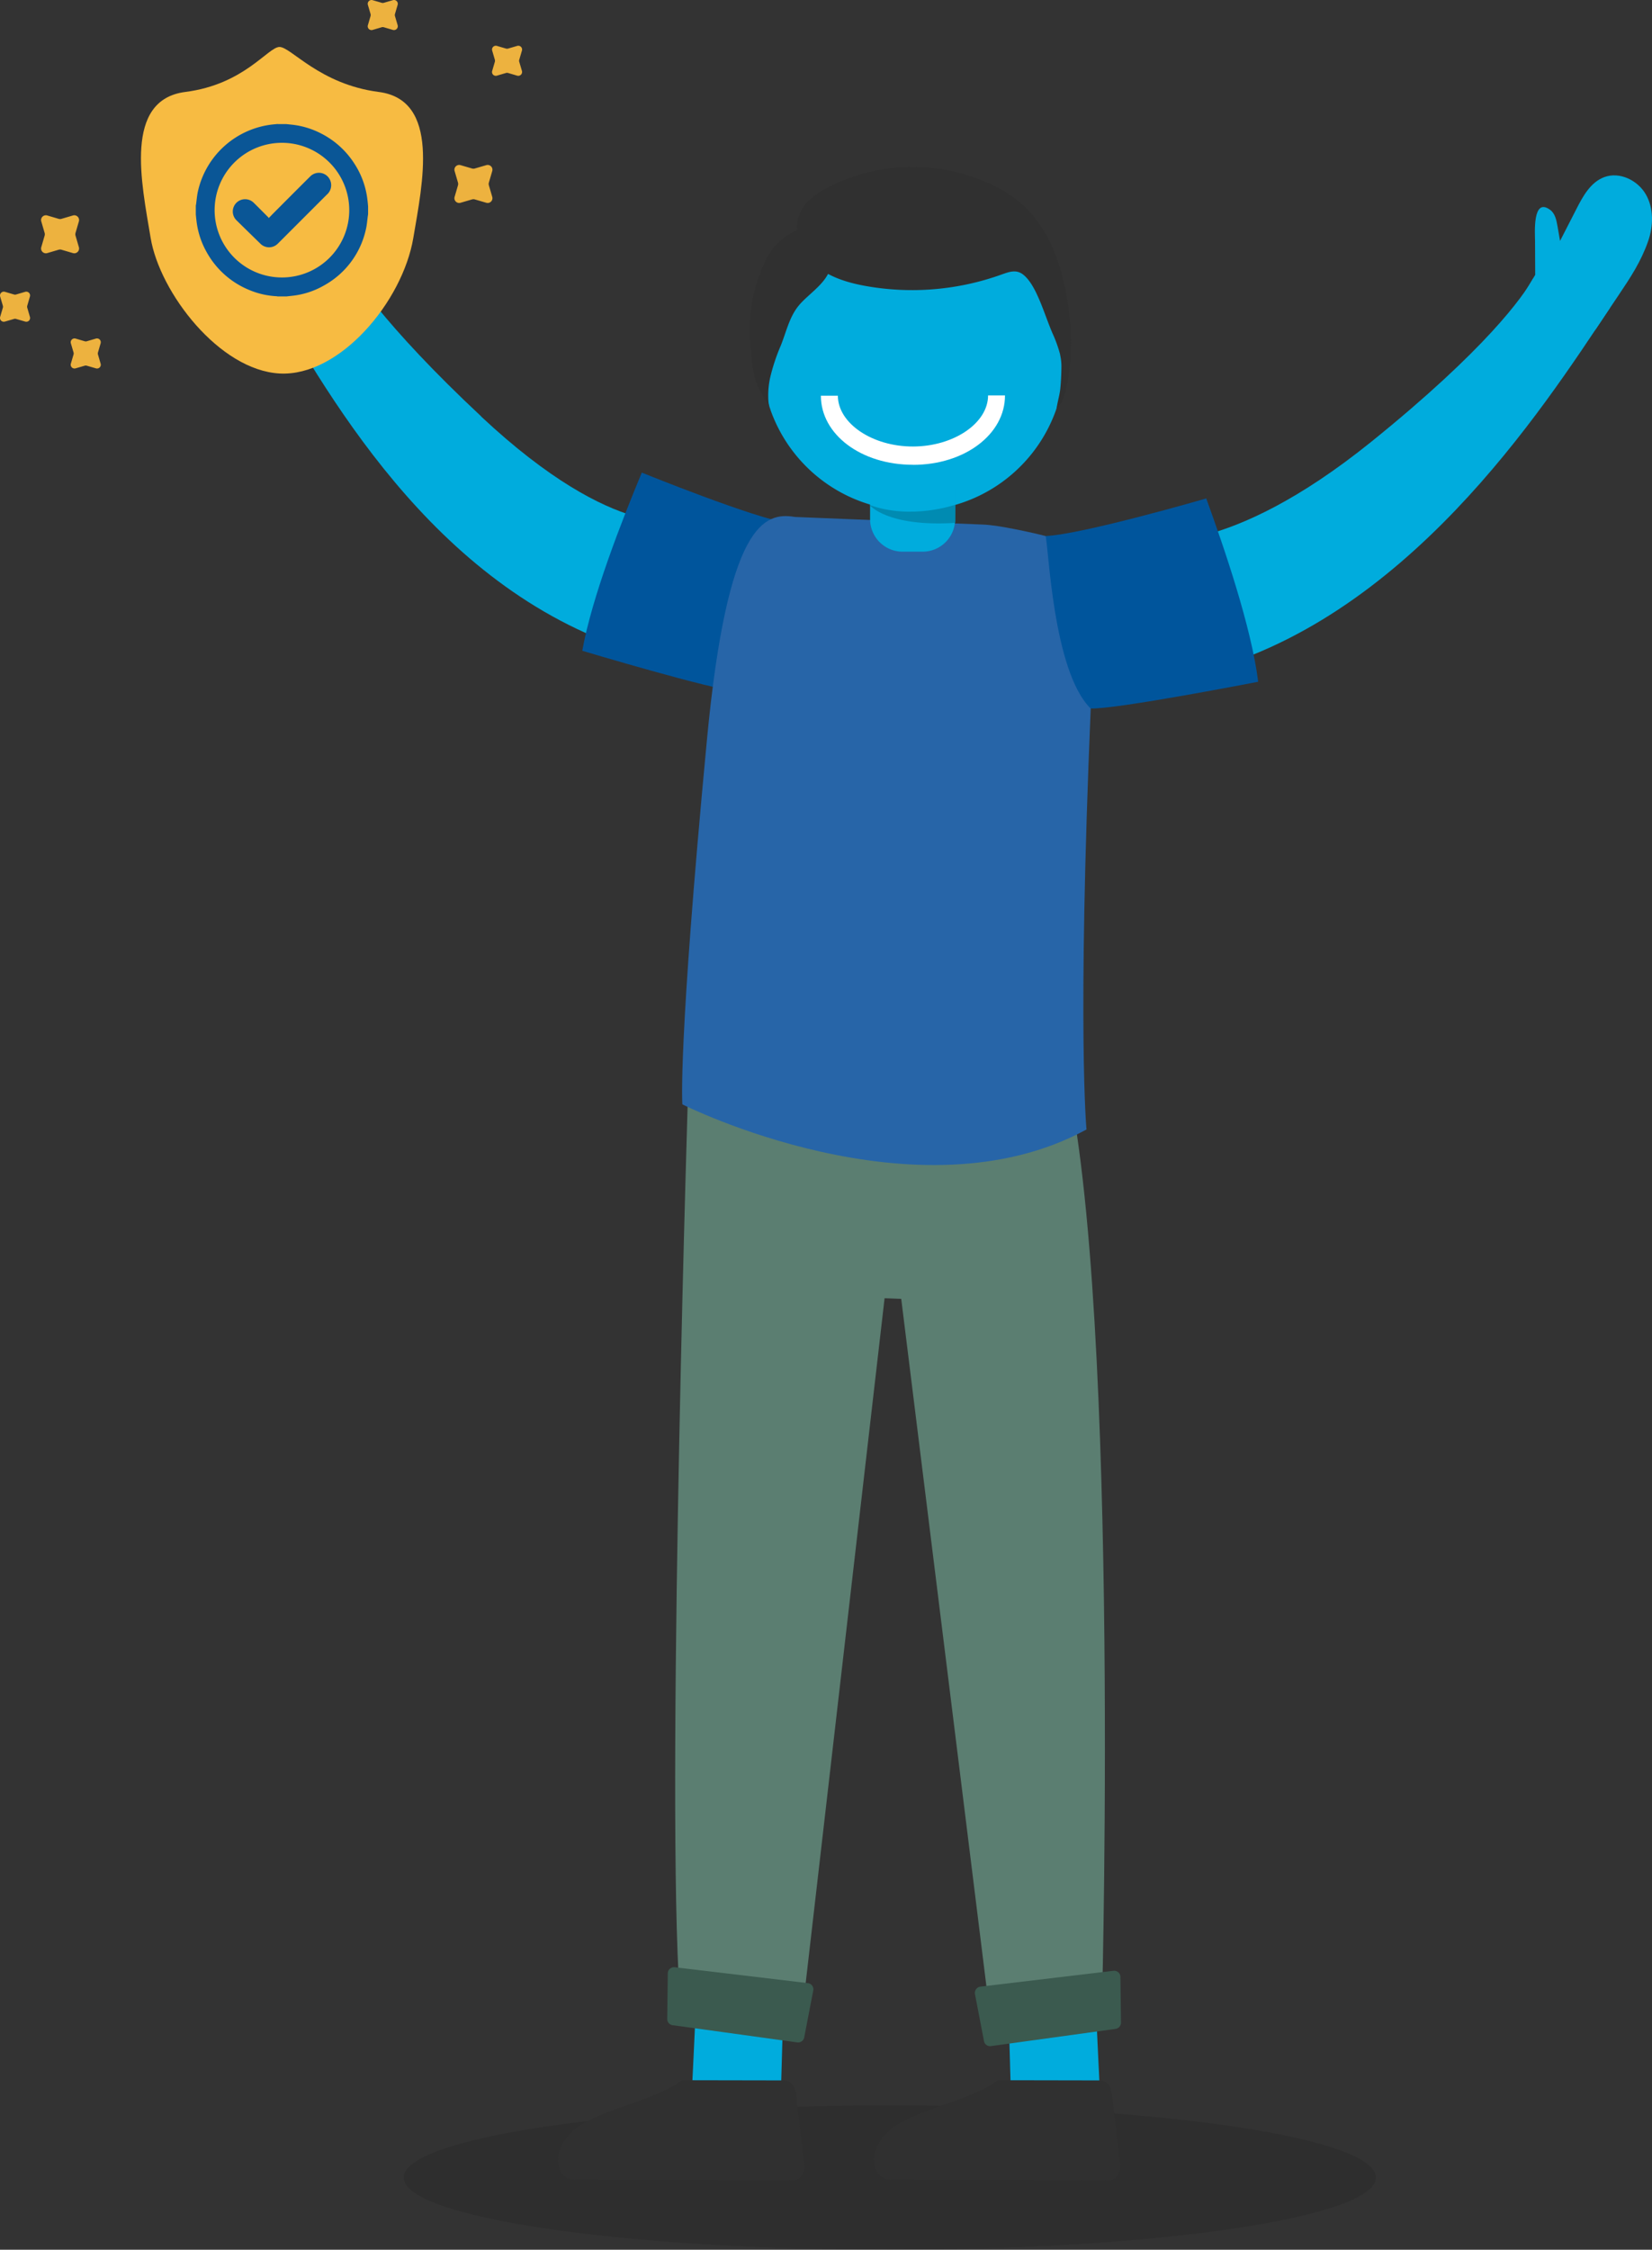 <svg xmlns="http://www.w3.org/2000/svg" viewBox="0 0 531.11 723.07"><rect x="0" y="0" width="531.11" height="723.07" fill="#333333" stroke="none"/><defs><style>.cls-1{opacity:0.1;}.cls-2{fill:#00acdd;}.cls-3{fill:#00559c;}.cls-4{fill:#5b7e71;}.cls-5{fill:#2765a8;}.cls-6{fill:#3b5a4f;}.cls-7{fill:#303030;}.cls-8{fill:#fff;}.cls-9{fill:#008bb2;}.cls-10{fill:#f7bb42;}.cls-11{fill:#0a5696;}.cls-12{fill:#edb23f;}</style></defs><title>Recurso 2nuevo</title><g id="Capa_2" data-name="Capa 2"><g id="Capa_1-2" data-name="Capa 1"><g class="cls-1"><path d="M2376.44,1752.78c0,12.81-70,23.2-156.28,23.2s-156.28-10.39-156.28-23.2,70-23.2,156.28-23.2,156.28,10.38,156.28,23.2" transform="translate(-1934.09 -1052.91)"/></g><path class="cls-2" d="M2427,1142.39c-3.11,5.62-15,22.62-52.14,52.58-46.57,37.51-71.29,31.55-71.29,31.55l14.18,43c68-16.37,112-84.7,133.89-117.6-8.14-3.8-15.86-7.58-24.64-9.56" transform="translate(-1934.09 -1052.91)"/><path class="cls-3" d="M2321.89,1213.11s-39.9,11.6-51.66,12.08c-16.9.69-5.39,54.35,14.49,55.42,7.71.41,53.87-8.58,53.87-8.58-2.18-17.57-11-43.24-16.7-58.92" transform="translate(-1934.09 -1052.91)"/><path class="cls-2" d="M2088.82,1186.77c-31.28-29.27-42.68-46.59-46.64-54-8.32,2.76-16.47,6-24.58,9.3,20.85,36.24,55.16,99.29,119.36,119.89l17.33-41.86s-21.81,7.58-65.47-33.28" transform="translate(-1934.09 -1052.91)"/><path class="cls-3" d="M2140.41,1204.8s36.6,14.88,47.57,16.34c15.75,2.1,1.8,54.53-16.85,53.93-7.23-.23-49.84-13-49.84-13,3.08-17.3,12.83-42.11,19.12-57.23" transform="translate(-1934.09 -1052.91)"/><path class="cls-4" d="M2155.47,1398s-6.94,218.49-3.22,289.89l40.58,4.84,25.65-222.57,5.35.21,27.76,223.94h36.84s6.1-237.44-13.76-304.49-119.2,8.18-119.2,8.18" transform="translate(-1934.09 -1052.91)"/><path class="cls-5" d="M2284.72,1280.61c-12.24-12.06-13.51-52.71-14.49-55.42-3.82-1-15.09-3.51-20-3.68l-60.58-2.45c-9.83-1.65-21.68,1.94-28.29,71.68-9.4,99.2-7.89,117.12-7.89,117.12s75.28,37.87,129.92,8.07c0,0-3-31.77,1.36-135.32" transform="translate(-1934.09 -1052.91)"/><path class="cls-2" d="M2185.78,1703.13l-.84,29.68-19.7,14.28s-9.31-12.55-9.13-14.28,1.83-37.48,1.83-37.48Z" transform="translate(-1934.09 -1052.91)"/><path class="cls-2" d="M2258.44,1703.13l.84,29.68,19.7,14.28s9.31-12.55,9.13-14.28-1.83-37.48-1.83-37.48Z" transform="translate(-1934.09 -1052.91)"/><path class="cls-6" d="M2151.09,1685.2l42.68,5.09a2,2,0,0,1,1.77,2.41l-2.89,15a2,2,0,0,1-2.29,1.64l-40-5.52a2,2,0,0,1-1.76-2l.18-14.62a2,2,0,0,1,2.29-2" transform="translate(-1934.09 -1052.91)"/><path class="cls-6" d="M2292,1686.34l-42.69,5.08a2.05,2.05,0,0,0-1.77,2.42l2.89,15.05a2,2,0,0,0,2.29,1.64l40-5.52a2.05,2.05,0,0,0,1.76-2.06l-.18-14.61a2,2,0,0,0-2.28-2" transform="translate(-1934.09 -1052.91)"/><path class="cls-7" d="M2190,1725.91l2.61,22.44c.32,2.77-1.23,5.28-3.26,5.28l-70.66-.13a5.17,5.17,0,0,1-4.61-3.31c-1-2.21-1.17-5.54,2-10,6.27-8.84,26.7-11,37-18.46a1.23,1.23,0,0,1,.72-.23l32.51.06c1.84,0,3.4,1.84,3.7,4.35" transform="translate(-1934.09 -1052.91)"/><path class="cls-7" d="M2291.56,1725.91l2.61,22.44c.32,2.77-1.23,5.28-3.26,5.28l-70.66-.13a5.17,5.17,0,0,1-4.61-3.31c-1-2.21-1.17-5.54,2-10,6.28-8.84,26.7-11,37-18.46a1.23,1.23,0,0,1,.72-.23l32.51.06c1.84,0,3.41,1.84,3.7,4.35" transform="translate(-1934.09 -1052.91)"/><path class="cls-2" d="M2179.06,1166.21a48.69,48.69,0,1,0,50.84-46.44,48.7,48.7,0,0,0-50.84,46.44" transform="translate(-1934.09 -1052.91)"/><path class="cls-8" d="M2227.65,1202.31c16.59,0,29.56-9.83,29.54-22.3h-5.44c0,8.87-11,16.38-24.11,16.41s-24.16-7.45-24.18-16.32H2198c0,12.48,13,22.23,29.63,22.19" transform="translate(-1934.09 -1052.91)"/><path class="cls-2" d="M2230.71,1230.22h-6.44a10.45,10.45,0,0,1-10.45-10.45v-9.84h27.34v9.84a10.45,10.45,0,0,1-10.45,10.45" transform="translate(-1934.09 -1052.91)"/><path class="cls-9" d="M2241.23,1215.12s-14.12,5-27.59.08c0,0,5.52,7.13,27.53,5.77Z" transform="translate(-1934.09 -1052.91)"/><path class="cls-7" d="M2274.94,1166.94a42,42,0,0,0-2.52-7c-1.63-3.83-2.89-7.82-4.6-11.62-1.07-2.4-2.68-5.54-4.86-7.21s-4.44-.83-6.78,0a84.89,84.89,0,0,1-43.77,3.72c-6.09-1.1-12.31-3-16.81-7.25s-6.8-11.34-4-16.85c1.74-3.37,5.05-5.64,8.4-7.43a59.36,59.36,0,0,1,54.77-.12,39.82,39.82,0,0,1,7.5,5c7.45,6.48,11.62,15.8,13.77,25.27a85.29,85.29,0,0,1,2.15,25,58,58,0,0,1-1.25,9,25.68,25.68,0,0,1-1.38,4.36c-.25.58-1.78,2.4-1.82,2.84.2-2.26,1-4.53,1.23-6.83s.34-4.73.36-7.1a16.59,16.59,0,0,0-.43-3.8" transform="translate(-1934.09 -1052.91)"/><path class="cls-7" d="M2201.23,1137.33c-.06,5.92-7.09,9.76-10.41,13.87-3,3.67-4,8.58-5.75,12.87a62,62,0,0,0-3.37,10.18,26.75,26.75,0,0,0-.63,5.43c0,1.52,0,3.59.79,4.94l.1.16c-1.47-3.17-3.79-6-4.86-9.35-1.12-3.51-1.38-7.41-1.77-11.06a52.07,52.07,0,0,1,5-28,19.72,19.72,0,0,1,7.18-8c1.7-1,5.42-3.39,7.51-2.35s6.26,9.35,6.24,11.37" transform="translate(-1934.09 -1052.91)"/><path class="cls-2" d="M2447.05,1158.81l7.5-11.17c3.75-5.58,7.13-10.68,9.4-17.2,1.72-4.92,1.85-10.62-.77-15.12s-8.41-7.29-13.3-5.49c-4.39,1.61-6.89,6.12-9,10.29q-2.62,5.12-5.24,10.22l-.84-4.83c-.33-1.91-.78-4-2.34-5.15-5.77-4.26-4.87,7.76-4.86,10l.05,10.89-5.58,9.3Z" transform="translate(-1934.09 -1052.91)"/><path class="cls-10" d="M2023.93,1068c3.72,0,12.9,12,31.89,14.46,19.92,2.54,14.11,29.38,11.15,46.91-3.45,20.46-23.64,44.64-43,43.58s-38.53-26-41.45-43.58-8.77-44.37,11.16-46.91c19-2.42,26.57-14.46,30.29-14.46" transform="translate(-1934.09 -1052.91)"/><path class="cls-11" d="M2023.37,1092.79h2.74l2.07.22a26.71,26.71,0,0,1,9.1,2.78,27.46,27.46,0,0,1,10.71,9.66,26.85,26.85,0,0,1,4.22,11.6c.09.71.15,1.43.22,2.15v2.58l-.06.37c-.21,1.48-.3,3-.64,4.43a27.25,27.25,0,0,1-13.62,18.16,26,26,0,0,1-10,3.23l-2,.22h-2.74a2.66,2.66,0,0,0-.37-.07,26.18,26.18,0,0,1-8.77-2,27.51,27.51,0,0,1-13.73-12.22,26.59,26.59,0,0,1-3.24-10c-.08-.69-.15-1.38-.22-2.07v-2.74c0-.11,0-.22.06-.33.21-1.48.31-3,.64-4.43a27.71,27.71,0,0,1,24.27-21.44l1.36-.13m23,27.7a21.64,21.64,0,1,0-21.65,21.63,21.62,21.62,0,0,0,21.65-21.63" transform="translate(-1934.09 -1052.91)"/><path class="cls-11" d="M2020.49,1123c.72-.75,1.39-1.44,2.07-2.12,3.74-3.75,7.48-7.51,11.24-11.24a3.93,3.93,0,0,1,6.5,1.36,4,4,0,0,1-1.16,4.49l-12.5,12.5c-1.1,1.1-2.2,2.21-3.31,3.3a3.94,3.94,0,0,1-5.47,0c-2.57-2.51-5.13-5-7.69-7.53a3.95,3.95,0,1,1,5.51-5.66c1.53,1.5,3,3,4.55,4.54a3.29,3.29,0,0,1,.26.32" transform="translate(-1934.09 -1052.91)"/><path class="cls-12" d="M1939.27,1147.56l2.93-.86a1.22,1.22,0,0,1,1.51,1.52l-.85,2.93a1.13,1.13,0,0,0,0,.68l.85,2.93a1.21,1.21,0,0,1-1.51,1.51l-2.93-.85a1.13,1.13,0,0,0-.68,0l-2.93.85a1.22,1.22,0,0,1-1.52-1.51l.86-2.93a1.13,1.13,0,0,0,0-.68l-.86-2.93a1.23,1.23,0,0,1,1.52-1.52l2.93.86a1.13,1.13,0,0,0,.68,0" transform="translate(-1934.09 -1052.91)"/><path class="cls-12" d="M2097.45,1068.52l2.92-.86a1.22,1.22,0,0,1,1.52,1.51l-.86,2.93a1.16,1.16,0,0,0,0,.69l.86,2.92a1.23,1.23,0,0,1-1.52,1.52l-2.92-.86a1.16,1.16,0,0,0-.69,0l-2.93.86a1.22,1.22,0,0,1-1.51-1.52l.86-2.92a1.34,1.34,0,0,0,0-.69l-.86-2.93a1.22,1.22,0,0,1,1.51-1.51l2.93.86a1.34,1.34,0,0,0,.69,0" transform="translate(-1934.09 -1052.91)"/><path class="cls-12" d="M1962,1162.59l2.93-.86a1.22,1.22,0,0,1,1.51,1.52l-.85,2.93a1.13,1.13,0,0,0,0,.68l.85,2.93a1.21,1.21,0,0,1-1.51,1.51l-2.93-.85a1.13,1.13,0,0,0-.68,0l-2.93.85a1.22,1.22,0,0,1-1.52-1.51l.86-2.93a1.13,1.13,0,0,0,0-.68l-.86-2.93a1.23,1.23,0,0,1,1.52-1.52l2.93.86a1.13,1.13,0,0,0,.68,0" transform="translate(-1934.09 -1052.91)"/><path class="cls-12" d="M1953.84,1123.25l3.7-1.09a1.54,1.54,0,0,1,1.91,1.91l-1.08,3.71a1.57,1.57,0,0,0,0,.86l1.08,3.71a1.54,1.54,0,0,1-1.91,1.91l-3.7-1.09a1.61,1.61,0,0,0-.87,0l-3.7,1.09a1.54,1.54,0,0,1-1.91-1.91l1.08-3.71a1.57,1.57,0,0,0,0-.86l-1.08-3.71a1.54,1.54,0,0,1,1.91-1.91l3.7,1.09a1.61,1.61,0,0,0,.87,0" transform="translate(-1934.09 -1052.91)"/><path class="cls-12" d="M2056.8,1061.67l-2.93.86a1.22,1.22,0,0,1-1.51-1.52l.86-2.93a1.31,1.31,0,0,0,0-.68l-.86-2.93a1.22,1.22,0,0,1,1.51-1.51l2.93.85a1.16,1.16,0,0,0,.69,0l2.92-.85a1.22,1.22,0,0,1,1.52,1.51l-.86,2.93a1.13,1.13,0,0,0,0,.68l.86,2.93a1.23,1.23,0,0,1-1.52,1.52l-2.92-.86a1.16,1.16,0,0,0-.69,0" transform="translate(-1934.09 -1052.91)"/><path class="cls-12" d="M2085.86,1117l-3.7,1.08a1.53,1.53,0,0,1-1.91-1.91l1.08-3.7a1.61,1.61,0,0,0,0-.87l-1.08-3.7a1.53,1.53,0,0,1,1.91-1.91l3.7,1.08a1.61,1.61,0,0,0,.87,0l3.7-1.08a1.53,1.53,0,0,1,1.91,1.91l-1.08,3.7a1.61,1.61,0,0,0,0,.87l1.08,3.7a1.53,1.53,0,0,1-1.91,1.91l-3.7-1.08a1.61,1.61,0,0,0-.87,0" transform="translate(-1934.09 -1052.91)"/></g></g></svg>